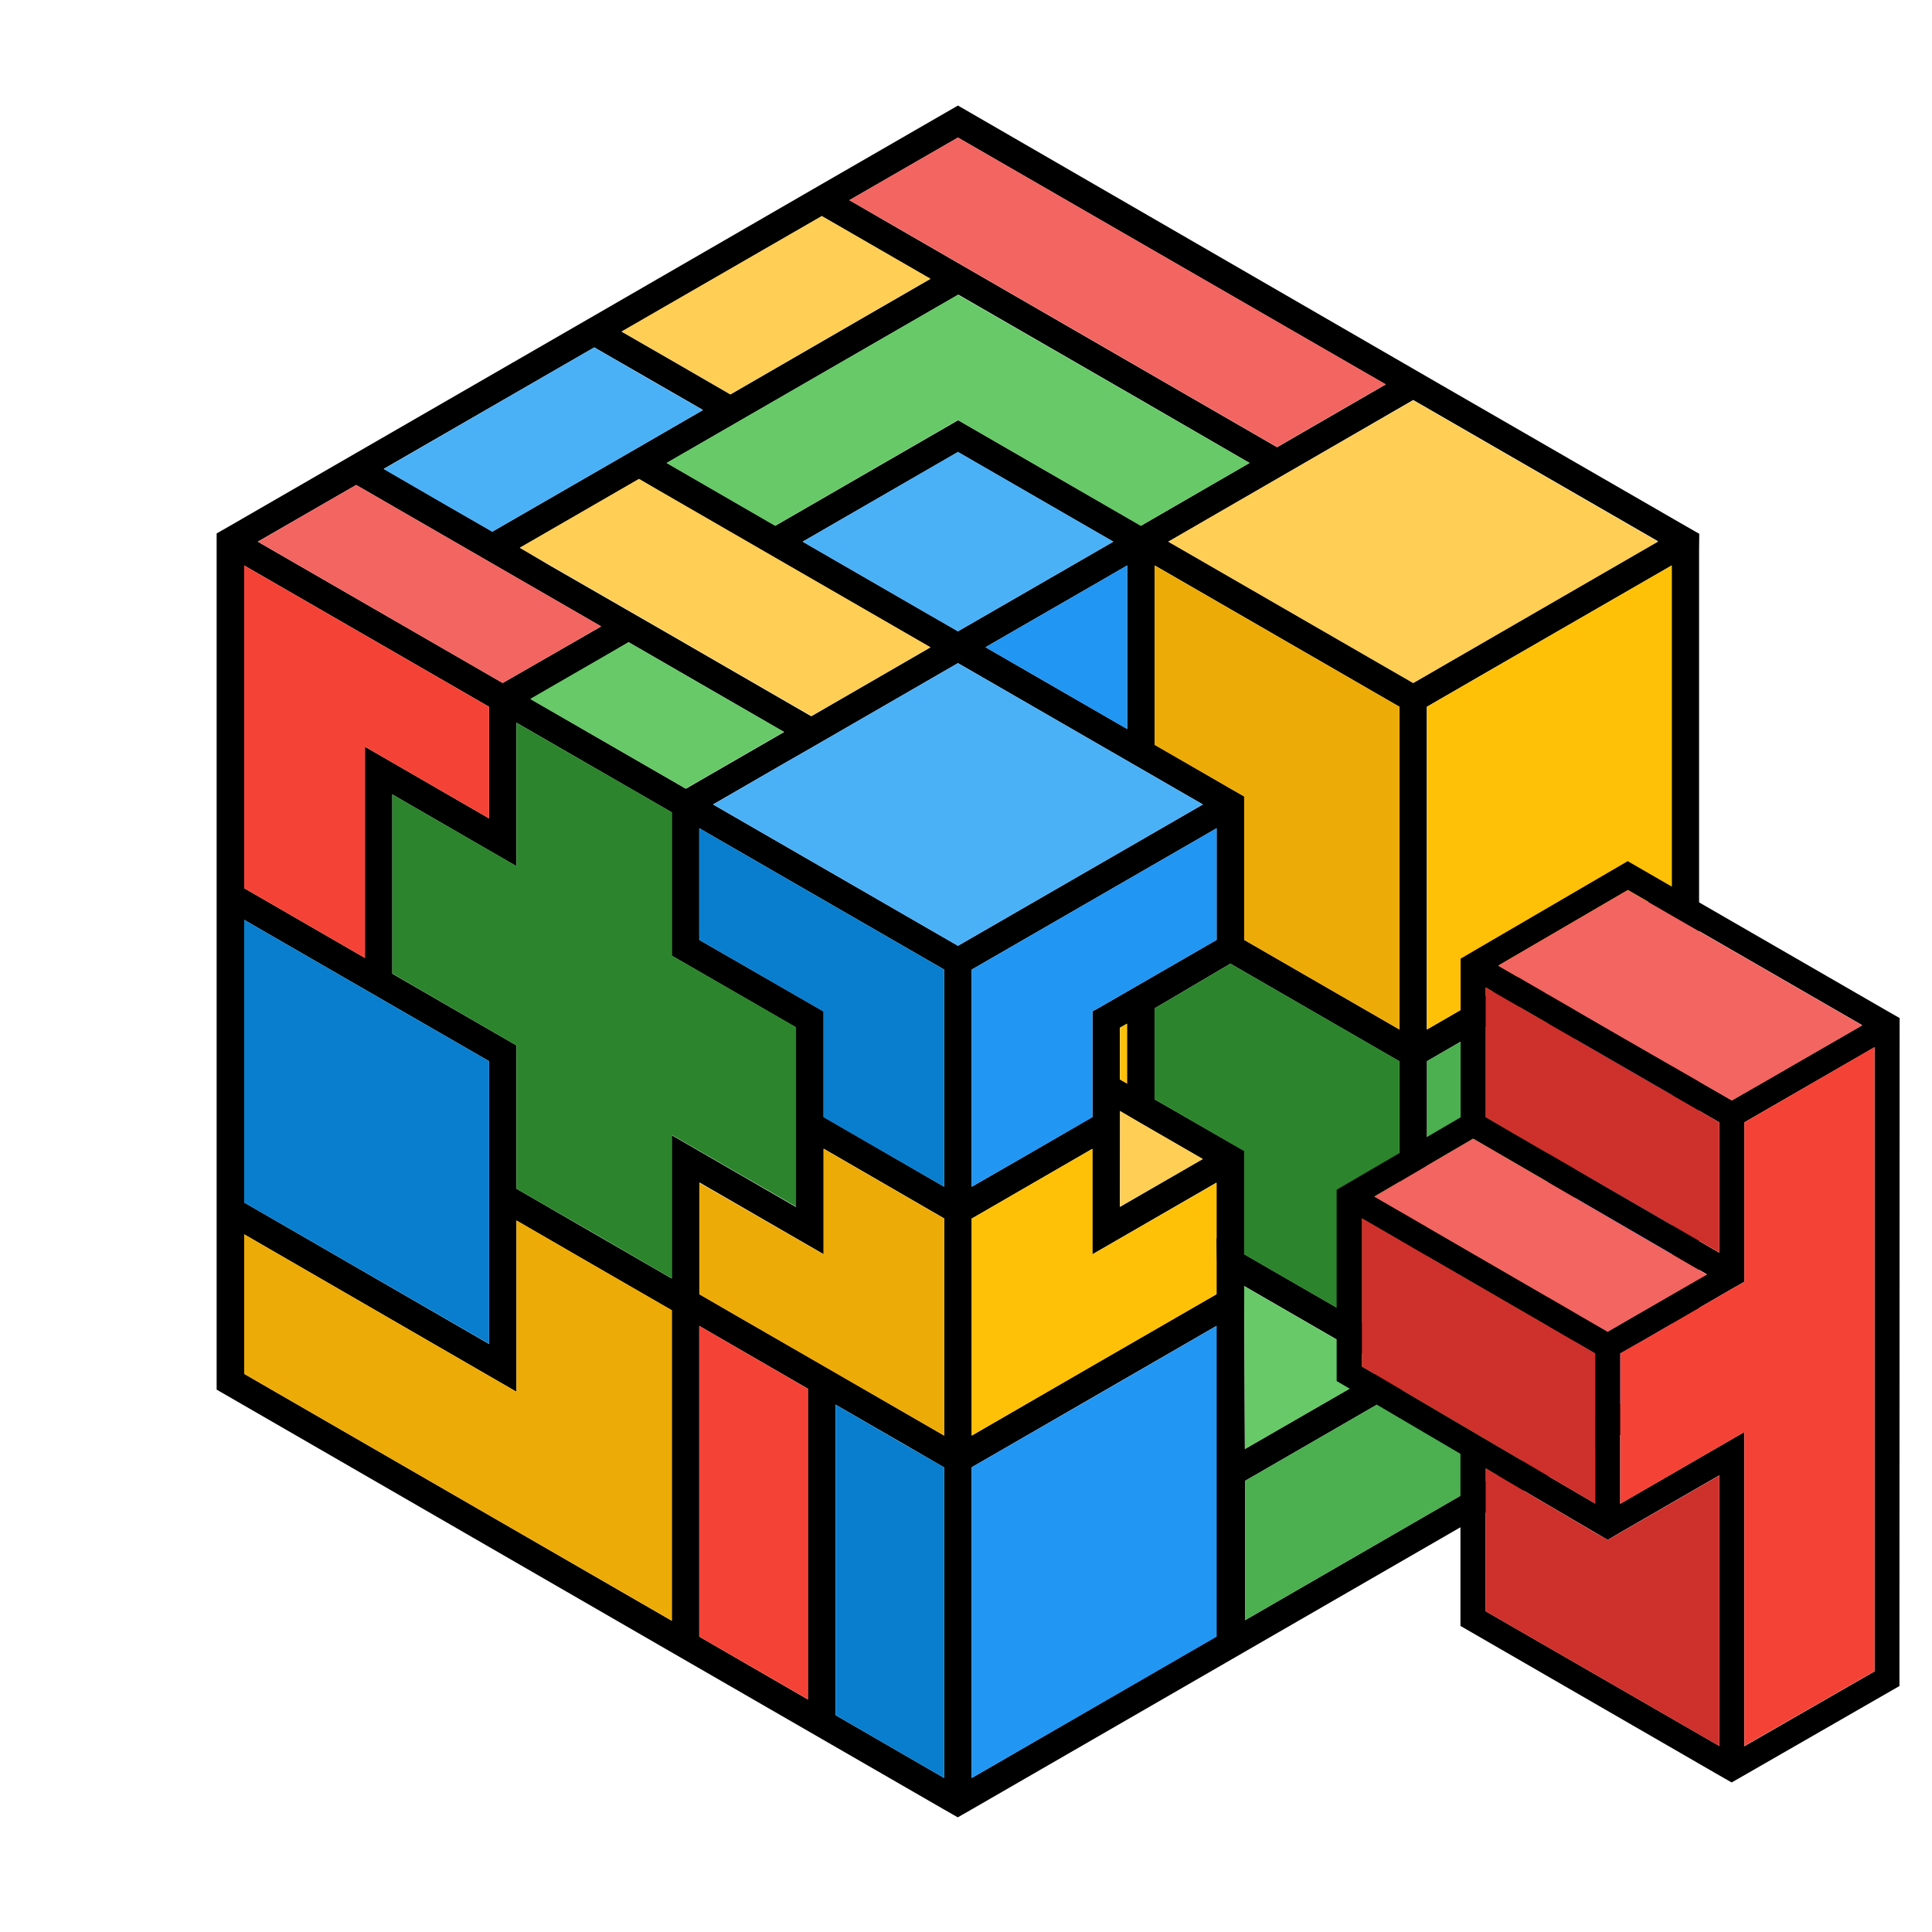 <?xml version="1.0" encoding="utf-8"?>
<!-- Generator: Adobe Illustrator 26.3.1, SVG Export Plug-In . SVG Version: 6.00 Build 0)  -->
<svg version="1.1" id="Calque_1" xmlns="http://www.w3.org/2000/svg" xmlns:xlink="http://www.w3.org/1999/xlink" x="0px" y="0px"
	 viewBox="0 0 1080 1080" style="enable-background:new 0 0 1080 1080;" xml:space="preserve">
<style type="text/css">
	.st0{fill:#FFCE55;}
	.st1{fill:#F26561;}
	.st2{fill:#67C967;}
	.st3{fill:#EDAB07;}
	.st4{fill:#2C842C;}
	.st5{fill:#F44336;}
	.st6{fill:#097ECE;}
	.st7{fill:#4BB1F7;}
	.st8{fill:#2196F3;}
	.st9{fill:#FFC107;}
	.st10{fill:#4CAF50;}
	.st11{fill:#CE302C;}
</style>
<g>
	<g>
		<path d="M949.9,298.4l-7.7-4.4l-136.9-79l0,0L535.5,59l-76.1,43.9l0,0l-127.2,73.5l0,0l-133.1,76.8l0,0l-70.3,40.6l-7.7,4.4v8.9
			v180.4v17.8v158v17.8v95.7l254.4,146.9l0,0l76.1,43.9l0,0l76.1,43.9l7.7,4.4l7.7-4.4l137.4-79.3l0,0l199.9-115.4l0,0l69.4-40.1
			V505.4v-17.8V307.2L949.9,298.4L949.9,298.4z M288.7,664.5v-80.1l-69.4-40.1V444.1l69.4,40.1V404l86.8,50.1v80.1l69.4,40.1v41.3
			v17.8v41.3l-69.4-40.1v80.1l-43.4-25.1L288.7,664.5z M204,535.5l-67.5-39V316.1l136.9,79v62.4L204,417.4V535.5L204,535.5z
			 M290.6,306.2l31.1-17.9l35.5-20.5l11,6.4l65.1,37.6l0,0l86.8,50.1l-39.8,23l-26.8,15.5l-81-46.8l-21.2-12.2l0,0l-43.6-25.1
			L290.6,306.2z M411.7,735.5l-20.7-12V661l69.4,40.1v-59l33.7,19.5l33.7,19.5v121.4l-60.7-35.1l0,0L411.7,735.5z M390.9,525.4V463
			l136.9,79v121.4l-33.7-19.5l-33.7-19.5v-59L390.9,525.4z M453.6,418L453.6,418l29.1-16.8l52.8-30.5l136.9,79l-136.9,79l-136.9-79
			l39.1-22.6L453.6,418z M698.5,258.8l-60.7,35.1l-102.2-59l-102.2,59l-60.7-35.1l163-94.1l103.1,59.5L698.5,258.8z M448.7,302.8
			l86.8-50.1l86.8,50.1l-20.4,11.8l-66.4,38.3l-21.7-12.5L448.7,302.8z M550.9,361.8l66.6-38.4l12.6-7.3v91.4L584,380.9L550.9,361.8
			z M543.2,663.4V542l136.9-79v62.4l-65.5,37.8l-3.9,2.1v0.1v29v17.8v12.2L576.9,644L543.2,663.4z M626.1,633.4v-12.2l11.8,6.8
			l34.4,19.9L626,674.7L626.1,633.4L626.1,633.4z M630,605.7l-4-2.3v-28.9l4-2.2V605.7z M782.3,395.1v180.4l-86.8-50.1v-71.3v-8.9
			l-7.7-4.4l-22.6-13.1l-19.7-11.4V316.1l8,4.6L782.3,395.1z M351.4,359l43.3,25l43.6,25.2l-13.5,7.8l-41.4,23.9l-86.8-50.1
			l27.5-15.8L351.4,359z M543.2,802.5V681.2l33.7-19.5l33.7-19.5v59l69.4-40.1v31.1h-0.1l0.1,13.4v4.3v13.5l-68.4,39.5L543.2,802.5z
			 M695.9,810l-0.4-91.1l79.1,45.7L695.9,810z M782.3,751.2l-86.8-50.1v-48.9v-8.9l0,0l-7.7-4.4l-42.4-24.4v-50.8l42.4-25l94.5,54.6
			v8.9V751.2z M790,381.8l-128.9-74.4l-8-4.6l22.3-12.9L790,223.6l136.9,79L790,381.8z M535.5,76.9l239.1,138l-60.7,35.1l-213-123
			l-26.1-15.1L535.5,76.9z M459.4,120.8l60.7,35.1l-35.5,20.5l-76.3,44.1l-30.4-17.6l-30.4-17.5L459.4,120.8z M332.2,194.2
			l30.4,17.5l30.4,17.5l-35.8,20.7l0,0l-16.1,9.3l-65.9,38l-25.3-14.6l-35.4-20.5L332.2,194.2z M199.1,271.1l53.7,31l22.5,13l0,0
			l60.1,34.7l0.6,0.4L308.5,366L281,381.8l-136.9-79L199.1,271.1z M136.5,672.2v-158l21.8,12.6l115.1,66.4v62.4v17.8v77.9
			L136.5,672.2z M136.5,768V690L288.7,778v-95.7l43.4,25.1l43.4,25.1V906L136.5,768z M390.9,914.9V741.2l60.7,35.1V950L390.9,914.9z
			 M527.8,993.9l-60.7-35.1V785.2l38.8,22.4l21.9,12.7V993.9L527.8,993.9z M543.2,993.9V820.2l68.4-39.5l68.4-39.5v173.6
			L543.2,993.9z M696,827.8l94-54.3l7.7-4.4l0,0v-8.9V593.2l33.5-19.4l33.9-19.6V808L696,905.7V827.8L696,827.8z M934.5,768
			l-54,31.2V545.5l54-31.2V768z M934.5,316.1v180.4l-30.7,17.7l-38.7,22.3l0,0l-67.5,39V395.1l38.4-22.2L934.5,316.1z"/>
		<polygon class="st0" points="408.3,220.4 484.6,176.3 520.1,155.8 459.4,120.8 347.5,185.3 377.9,202.8 		"/>
		<polygon class="st1" points="308.5,366 336,350.1 335.3,349.7 275.2,315 275.2,315 252.8,302.1 199.1,271.1 144.2,302.8 
			281,381.8 		"/>
		<polygon class="st0" points="653.1,302.8 661.1,307.4 790,381.8 926.8,302.8 790,223.8 675.4,289.9 		"/>
		<polygon class="st2" points="698.5,258.8 638.6,224.2 535.5,164.8 372.6,258.8 433.3,293.9 535.5,234.8 637.7,293.9 		"/>
		<polygon class="st1" points="713.9,249.9 774.6,214.8 535.5,76.9 474.8,111.9 500.9,126.9 		"/>
		<polygon class="st3" points="288.7,682.2 288.7,778 136.5,690 136.5,768 375.6,906 375.6,732.4 332.2,707.4 		"/>
		<polygon class="st4" points="445,633.4 445,615.5 445,574.2 375.6,534.2 375.6,454.1 288.7,404 288.7,484.1 219.3,444.1 
			219.3,544.2 288.7,584.4 288.7,664.5 332.2,689.5 375.6,714.7 375.6,634.5 445,674.5 		"/>
		<polygon class="st5" points="204,417.4 273.4,457.5 273.4,395.1 136.5,316.1 136.5,496.5 204,535.5 		"/>
		<polygon class="st6" points="273.4,673.4 273.4,655.7 273.4,593.2 158.3,526.8 136.5,514.2 136.5,672.2 273.4,751.2 		"/>
		<polygon class="st7" points="275.2,297.2 341.1,259.2 357.2,249.9 392.9,229.2 362.5,211.8 332.2,194.2 214.5,262.2 249.9,282.7 
					"/>
		<polygon class="st8" points="680.1,463 543.2,542 543.2,663.4 576.9,644 610.7,624.5 610.7,612.2 610.7,594.5 610.7,565.5 
			610.7,565.2 614.6,563.2 680.1,525.4 		"/>
		<polygon class="st8" points="630,407.5 630,316.1 617.5,323.4 550.9,361.8 584,380.9 		"/>
		<polygon class="st9" points="626.1,574.5 626.1,603.4 630,605.7 630,572.2 		"/>
		<polygon class="st3" points="695.5,525.4 782.3,575.5 782.3,395.1 653.4,320.7 645.4,316.1 645.4,416.4 665.2,427.8 687.8,440.8 
			695.5,445.2 695.5,454.1 		"/>
		<polygon class="st0" points="626.1,633.4 626.1,674.5 672.4,647.9 637.9,628 626.1,621 		"/>
		<polygon class="st2" points="323.9,374.8 296.4,390.7 383.3,440.8 424.7,416.9 438.2,409.1 394.6,384 351.4,359 		"/>
		<polygon class="st7" points="601.9,314.6 622.4,302.8 535.5,252.6 448.7,302.8 513.8,340.4 535.5,352.9 		"/>
		<polygon class="st0" points="480.4,384.8 520.1,361.8 433.3,311.7 433.3,311.7 368.2,274.1 357.2,267.7 321.7,288.2 290.6,306.2 
			307.8,316.1 351.4,341.2 372.5,353.4 453.6,400.2 		"/>
		<polygon class="st5" points="390.9,914.9 451.7,950 451.7,776.4 390.9,741.2 		"/>
		<polygon class="st8" points="880.5,799.2 934.5,768 934.5,514.2 880.5,545.5 		"/>
		<polygon class="st9" points="797.7,395.1 797.7,575.5 865.1,536.5 865.1,536.5 903.8,514.2 934.5,496.5 934.5,316.1 836.1,372.9 
					"/>
		<polygon class="st2" points="695.5,719 695.9,810 774.6,764.7 		"/>
		<polygon class="st6" points="390.9,525.4 460.4,565.5 460.4,624.5 494.1,644 527.8,663.4 527.8,542 390.9,463 		"/>
		<polygon class="st7" points="535.5,370.7 482.7,401.2 453.6,418 453.6,418 437.7,427.1 398.7,449.7 535.5,528.7 672.4,449.7 		"/>
		<polygon class="st8" points="543.2,820.2 543.2,993.9 680.1,914.9 680.1,741.2 611.6,780.8 		"/>
		<polygon class="st3" points="460.4,642.2 460.4,701.2 390.9,661.2 390.9,723.5 411.7,735.5 467.1,767.5 467.1,767.5 527.8,802.5 
			527.8,681.2 494.1,661.7 		"/>
		<polygon class="st10" points="797.7,593.2 797.7,760.2 797.7,769 797.7,769 790,773.5 696,827.8 696,905.7 865.1,808 865.1,554.2 
			831.2,573.9 		"/>
		<polygon class="st6" points="467.1,785.2 467.1,958.8 527.8,993.9 527.8,820.2 505.9,807.7 		"/>
		<polygon class="st4" points="695.5,652.2 695.5,701.2 782.3,751.2 782.3,602.2 782.3,593.2 687.8,538.7 645.4,563.7 645.4,614.5 
			687.8,639 695.5,643.4 695.5,643.4 		"/>
		<polygon class="st9" points="610.7,642.2 576.9,661.7 543.2,681.2 543.2,802.5 611.6,763 680.1,723.5 680.1,710 680.1,705.7 
			680,692.2 680.1,692.2 680.1,661.2 610.7,701.2 		"/>
	</g>
	<g>
		<path d="M1061.9,577.2v-8.1l-7-4l-145-83.7l-86.4,50.4l-7,4.1v8.1v80.6L754.2,661l-7,4.1v8V772l69.2,40.7v96.2L961,992.4l7,4l7-4
			l86.8-49.9L1061.9,577.2z M837.5,539.8l72.5-42.3l131,75.6l-54.7,31.5l-18.2,10.5l-63.4-36.5L837.5,539.8z M902.1,593.3l59,34.1
			v72.9l-118-68.5l-12.6-7.3V552L902.1,593.3z M823.5,636.5l17.1,9.9l113.5,65.9l-41.4,24l-14,8.1l-130.5-75.6L823.5,636.5z
			 M761.3,763.9v-82.8l130.4,75.5v83.9l-18.8-11l-56.4-33.1l0,0L761.3,763.9z M830.5,900.7v-79.9l61.2,35.9l7,4.1l7-4.1l55.4-32V976
			L830.5,900.7z M975.1,800.5l-69.4,40.1v-84l14.1-8.1l48.3-28l7-4v-8.1v-81l18.2-10.5l54.6-31.5v348.9L975,976.2V800.5H975.1z"/>
		<polygon class="st11" points="961.1,700.2 961.1,627.4 902.1,593.3 830.5,552 830.5,624.5 843.1,631.9 		"/>
		<polygon class="st11" points="891.7,840.5 891.7,756.5 761.3,681 761.3,763.9 816.6,796.4 816.6,796.4 872.9,829.5 		"/>
		<polygon class="st1" points="912.7,736.4 954.2,712.5 840.7,646.5 823.5,636.5 768.2,668.9 898.7,744.5 		"/>
		<polygon class="st1" points="968.1,615.2 986.3,604.8 1041,573.2 909.9,497.6 837.5,539.8 904.7,578.7 		"/>
		<polygon class="st11" points="898.7,860.8 891.7,856.8 830.5,820.8 830.5,900.7 961.1,976 961.1,824.8 905.7,856.8 		"/>
		<polygon class="st5" points="993.3,616.9 975.1,627.4 975.1,708.5 975.1,716.5 968.1,720.5 919.8,748.5 905.7,756.5 905.7,840.7 
			975.1,800.5 975.1,976 1047.9,934.2 1047.9,585.3 		"/>
	</g>
</g>
</svg>

